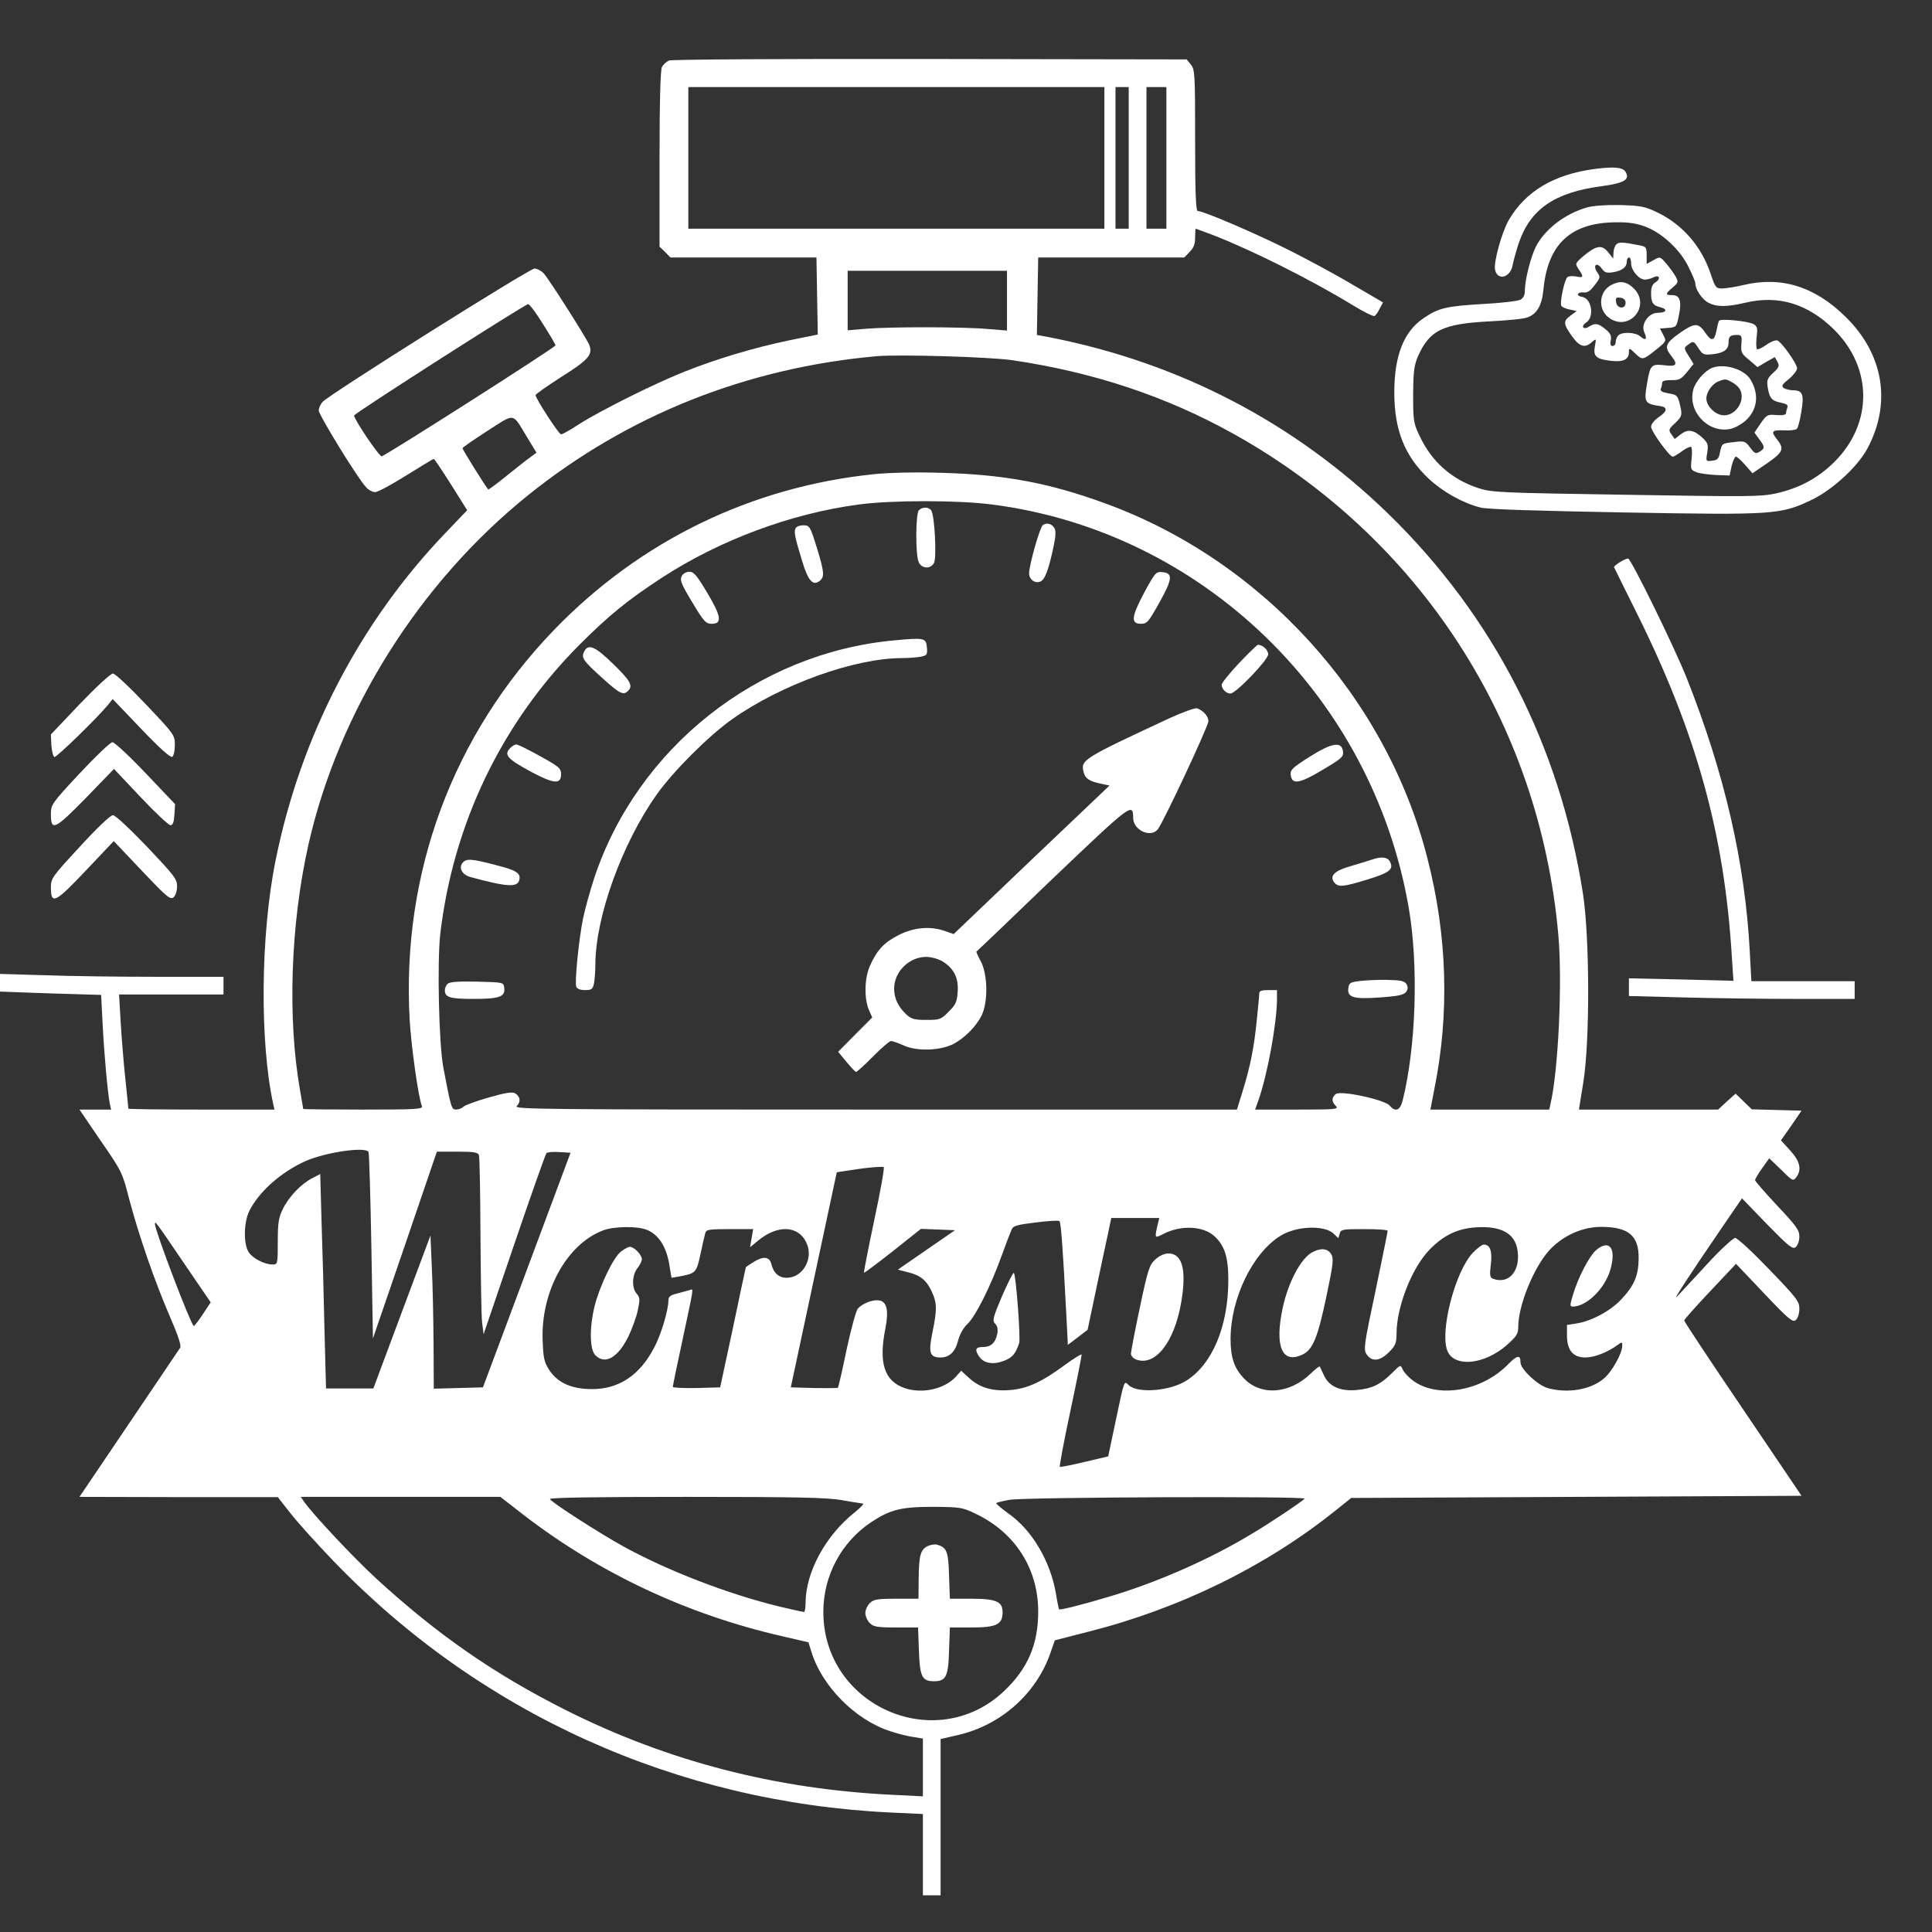 <svg width="32" height="32" viewBox="0 0 32 32" fill="none" xmlns="http://www.w3.org/2000/svg">
<rect x="0" y="0" width="32" height="32" fill="#333333" stroke="none"/>
<path d="M11.082 1.002C11.038 1.021 10.986 1.068 10.964 1.109C10.939 1.156 10.924 1.677 10.924 2.634V4.085L11.016 4.173L11.104 4.265H12.313H13.523L13.534 4.903L13.545 5.541L13.076 5.636C12.497 5.757 11.877 5.94 11.327 6.16C10.821 6.362 9.942 6.802 9.586 7.029C9.447 7.121 9.315 7.194 9.293 7.194C9.256 7.194 8.871 6.6 8.871 6.545C8.871 6.527 9.062 6.395 9.296 6.244C9.755 5.955 9.828 5.87 9.755 5.702C9.689 5.559 9.095 4.628 9.007 4.529C8.966 4.485 8.897 4.448 8.853 4.448C8.769 4.448 5.447 6.538 5.345 6.655C5.308 6.695 5.279 6.761 5.279 6.798C5.279 6.871 5.924 7.923 6.06 8.066C6.1 8.114 6.169 8.151 6.213 8.151C6.257 8.151 6.488 8.026 6.727 7.876C6.969 7.725 7.174 7.601 7.185 7.601C7.196 7.601 7.324 7.795 7.471 8.026L7.738 8.451L7.387 8.818C5.961 10.302 4.978 12.194 4.564 14.254C4.315 15.482 4.3 17.264 4.527 18.294L4.546 18.378H3.336C2.672 18.378 2.126 18.371 2.126 18.363C2.126 18.356 2.104 18.129 2.075 17.858C2.046 17.59 2.013 17.168 1.998 16.919L1.972 16.472H2.837H3.702V16.325V16.179H2.595C1.983 16.179 1.151 16.168 0.74 16.153L0 16.131V16.278V16.424L0.839 16.454L1.675 16.479L1.701 16.982C1.727 17.48 1.782 18.085 1.818 18.276L1.84 18.378H1.576H1.316L1.668 18.895C2.02 19.404 2.027 19.419 2.144 19.877C2.306 20.482 2.559 21.215 2.812 21.802C2.951 22.121 3.006 22.29 2.984 22.323C2.966 22.352 2.584 22.916 2.133 23.584L1.316 24.793L2.958 24.797H4.601L4.82 25.076C4.941 25.229 5.257 25.578 5.517 25.849C7.958 28.386 11.21 29.852 14.751 30.021L15.286 30.046V30.721V31.392H15.433H15.579V30.098V28.804L15.866 28.738C16.584 28.573 17.174 28.045 17.405 27.359L17.471 27.169L18.017 27.029C19.542 26.644 20.968 25.944 22.123 25.017L22.38 24.811L26.111 24.793L29.839 24.775L28.868 23.338C28.333 22.55 27.896 21.89 27.896 21.872C27.896 21.853 28.091 21.637 28.325 21.388L28.754 20.933L29.22 21.424C29.627 21.853 29.693 21.908 29.744 21.864C29.777 21.835 29.803 21.758 29.803 21.677C29.803 21.553 29.762 21.501 29.304 21.025C29.029 20.739 28.776 20.504 28.74 20.504C28.707 20.504 28.49 20.702 28.263 20.951C28.032 21.201 27.816 21.435 27.776 21.476C27.699 21.556 27.97 21.138 28.509 20.35L28.853 19.848L29.267 20.277C29.634 20.651 29.693 20.698 29.744 20.655C29.777 20.625 29.803 20.552 29.803 20.482C29.803 20.372 29.751 20.303 29.436 19.969C29.235 19.753 29.07 19.566 29.07 19.547C29.07 19.529 29.121 19.441 29.187 19.349L29.304 19.185L29.502 19.375C29.689 19.562 29.7 19.566 29.751 19.5C29.847 19.372 29.814 19.232 29.649 19.053L29.498 18.888L29.671 18.642L29.839 18.396L29.429 18.385L29.015 18.374L28.883 18.246L28.747 18.114L28.6 18.246L28.457 18.378H27.303H26.152L26.225 17.927C26.335 17.238 26.331 15.519 26.218 14.797C25.836 12.352 24.74 10.211 22.999 8.514C21.441 7 19.535 6.006 17.376 5.585L17.174 5.548L17.185 4.906L17.196 4.265H18.406H19.616L19.703 4.173C19.77 4.107 19.795 4.045 19.795 3.935C19.795 3.854 19.799 3.788 19.806 3.788C19.81 3.788 19.945 3.84 20.103 3.898C20.734 4.144 21.712 4.631 22.409 5.057C22.588 5.167 22.75 5.247 22.768 5.233C22.786 5.222 22.827 5.167 22.852 5.112L22.907 5.009L22.405 4.716C22.13 4.551 21.639 4.287 21.317 4.126C20.763 3.851 19.931 3.495 19.839 3.495C19.806 3.495 19.795 3.183 19.795 2.326C19.795 1.23 19.791 1.153 19.726 1.072L19.656 0.984L15.407 0.977C13.006 0.973 11.129 0.984 11.082 1.002ZM18.292 2.615V3.788H14.846H11.401V2.615V1.442H14.846H18.292V2.615ZM18.695 2.615V3.788H18.585H18.476V2.615V1.442H18.585H18.695V2.615ZM19.319 2.615V3.788H19.154H18.989V2.615V1.442H19.154H19.319V2.615ZM16.679 4.98V5.475L16.36 5.449C15.953 5.412 14.74 5.412 14.344 5.445L14.04 5.471V4.98V4.485H15.36H16.679V4.98ZM8.992 5.365C9.106 5.544 9.201 5.706 9.201 5.72C9.201 5.753 6.4 7.538 6.323 7.557C6.283 7.568 5.865 6.948 5.865 6.882C5.869 6.846 8.684 5.046 8.747 5.038C8.769 5.035 8.879 5.181 8.992 5.365ZM16.767 5.966C18.113 6.164 19.322 6.567 20.433 7.187C23.516 8.906 25.499 11.967 25.811 15.486C25.88 16.274 25.811 17.737 25.679 18.294L25.66 18.378H24.674H23.692L23.754 18.055C24.011 16.798 23.974 15.501 23.641 14.21C22.959 11.541 20.91 9.287 18.307 8.338C17.383 8 16.646 7.861 15.613 7.832C15.169 7.817 14.733 7.828 14.476 7.854C12.445 8.063 10.605 8.957 9.183 10.427C7.5 12.168 6.65 14.456 6.785 16.886C6.811 17.333 6.928 18.166 6.987 18.32C7.009 18.371 6.906 18.378 6.016 18.378C5.469 18.378 5.022 18.374 5.022 18.367C5.022 18.363 5 18.228 4.971 18.067C4.758 16.864 4.813 15.303 5.11 13.983C5.612 11.772 6.947 9.65 8.747 8.202C10.393 6.879 12.357 6.094 14.517 5.9C14.89 5.867 16.382 5.911 16.767 5.966ZM8.732 7.245L8.886 7.498L8.776 7.579C8.717 7.619 8.541 7.762 8.384 7.887C8.226 8.015 8.09 8.114 8.087 8.107C8.039 8.055 7.661 7.447 7.661 7.425C7.661 7.41 7.848 7.282 8.076 7.135C8.541 6.838 8.479 6.827 8.732 7.245ZM16.43 8.356C19.913 8.803 22.728 11.527 23.333 15.035C23.498 15.992 23.454 17.333 23.234 18.221C23.193 18.393 23.113 18.426 23.017 18.312C22.933 18.213 22.2 18.055 22.123 18.122C22.053 18.18 22.053 18.246 22.127 18.32C22.178 18.374 22.119 18.378 21.485 18.378H20.789L20.844 18.224C20.994 17.795 21.148 16.952 21.151 16.553V16.399H21.005C20.902 16.399 20.858 16.413 20.858 16.45C20.858 16.479 20.84 16.67 20.818 16.879C20.774 17.333 20.712 17.652 20.583 18.07L20.488 18.378H14.495C8.966 18.378 8.505 18.374 8.56 18.32C8.629 18.25 8.618 18.162 8.534 18.11C8.49 18.081 8.38 18.096 8.098 18.177C7.892 18.235 7.702 18.305 7.676 18.331C7.65 18.356 7.595 18.378 7.555 18.378C7.478 18.378 7.471 18.352 7.343 17.682C7.269 17.293 7.24 15.955 7.291 15.479C7.504 13.646 8.31 11.97 9.601 10.676C10.088 10.189 10.393 9.943 10.95 9.577C11.917 8.946 13.098 8.506 14.223 8.356C14.762 8.283 15.873 8.283 16.43 8.356ZM6.104 19.082C6.115 19.108 6.136 19.811 6.151 20.647L6.177 22.169L6.708 20.622L7.236 19.075H7.573C7.848 19.075 7.914 19.086 7.933 19.133C7.944 19.166 7.955 19.753 7.958 20.442C7.962 21.131 7.973 21.787 7.984 21.897L8.01 22.099L8.516 20.614C8.794 19.797 9.036 19.115 9.051 19.1C9.069 19.082 9.164 19.075 9.263 19.082L9.45 19.093L8.725 21.036L7.999 22.979L7.592 22.99L7.185 23.001L7.181 22.256C7.178 21.846 7.167 21.278 7.152 20.988L7.13 20.464L6.657 21.729L6.184 22.997H5.792H5.4L5.374 22.015C5.363 21.476 5.341 20.677 5.326 20.24L5.304 19.445L5.172 19.515C4.989 19.606 4.784 19.822 4.685 20.024C4.615 20.167 4.601 20.251 4.601 20.57C4.601 20.937 4.597 20.944 4.516 20.944C4.381 20.944 4.19 20.845 4.12 20.742C4.029 20.603 4.036 20.237 4.135 20.046C4.3 19.727 4.663 19.408 5.066 19.229C5.403 19.082 6.067 18.987 6.104 19.082ZM14.48 20.211C14.381 20.68 14.304 21.073 14.311 21.08C14.315 21.087 14.531 20.926 14.788 20.724L15.253 20.354L15.536 20.365L15.818 20.376L15.345 20.702L14.872 21.029L15.041 21.073C15.25 21.124 15.349 21.208 15.437 21.402C15.521 21.586 15.521 21.692 15.444 22.07C15.374 22.407 15.4 22.484 15.576 22.484C15.726 22.484 15.822 22.392 15.869 22.205C15.895 22.099 15.957 21.993 16.023 21.93C16.155 21.809 16.404 21.314 16.584 20.816C16.657 20.614 16.734 20.413 16.753 20.372C16.778 20.303 16.833 20.288 17.152 20.248C17.357 20.222 17.533 20.211 17.548 20.226C17.574 20.248 17.607 20.713 17.662 21.784L17.687 22.275L17.852 22.15L18.014 22.026L18.153 21.366C18.23 21.003 18.318 20.585 18.351 20.438L18.406 20.174H18.805H19.201L19.168 20.31C19.124 20.512 19.124 20.512 19.275 20.435C19.564 20.288 19.931 20.306 20.114 20.475C20.283 20.629 20.345 20.82 20.345 21.201C20.345 21.963 20.081 22.597 19.648 22.869C19.374 23.041 18.849 23.081 18.699 22.946C18.615 22.869 18.63 22.821 18.472 23.569L18.355 24.122L17.966 24.214C17.753 24.265 17.566 24.302 17.555 24.295C17.544 24.287 17.621 23.873 17.728 23.375C17.834 22.876 17.918 22.454 17.915 22.436C17.911 22.422 17.783 22.502 17.632 22.612C17.255 22.891 17.009 23.001 16.738 23.023C16.445 23.048 16.232 22.986 16.06 22.832L15.92 22.704L15.832 22.803C15.642 23.008 15.279 23.089 14.989 22.993C14.645 22.876 14.549 22.575 14.667 21.993C14.722 21.703 14.689 21.556 14.557 21.538C14.454 21.523 14.286 21.589 14.209 21.674C14.179 21.707 14.095 22.015 14.022 22.355C13.952 22.696 13.886 22.979 13.879 22.986C13.871 22.993 13.695 22.993 13.483 22.99L13.098 22.979L13.439 21.384C13.626 20.508 13.798 19.705 13.82 19.602L13.86 19.416L14.234 19.36C14.44 19.331 14.619 19.32 14.637 19.331C14.652 19.342 14.582 19.738 14.48 20.211ZM3.057 20.937L3.49 21.571L3.354 21.776C3.281 21.886 3.215 21.971 3.208 21.963C3.142 21.894 2.566 20.38 2.566 20.273C2.566 20.215 2.584 20.24 3.057 20.937ZM10.719 20.372C10.906 20.449 11.034 20.647 11.082 20.926L11.122 21.164L11.254 21.142C11.525 21.091 11.536 21.08 11.602 20.772C11.635 20.614 11.672 20.457 11.683 20.42C11.697 20.365 11.749 20.358 12.086 20.358H12.475L12.449 20.508L12.423 20.658L12.544 20.559C12.882 20.273 13.237 20.295 13.365 20.603C13.472 20.856 13.292 21.164 13.032 21.164C12.9 21.164 12.812 21.087 12.775 20.933C12.742 20.812 12.643 20.801 12.475 20.907C12.409 20.948 12.354 20.985 12.354 20.988C12.35 20.995 12.255 21.443 12.141 21.989L11.928 22.979L11.536 22.99C11.32 22.993 11.144 22.986 11.144 22.971C11.144 22.953 11.217 22.594 11.309 22.172C11.496 21.3 11.489 21.344 11.43 21.366C11.404 21.373 11.313 21.399 11.228 21.421C11.104 21.45 11.071 21.476 11.071 21.538C11.071 21.699 10.95 22.106 10.836 22.319C10.598 22.777 10.253 23.008 9.806 23.008C9.469 23.008 9.238 22.905 9.098 22.693C9.014 22.564 8.999 22.498 8.988 22.205C8.955 21.388 9.392 20.6 9.997 20.376C10.18 20.31 10.565 20.306 10.719 20.372ZM22.086 20.431L22.167 20.508L22.189 20.435C22.207 20.361 22.237 20.358 22.596 20.358C22.808 20.358 22.984 20.369 22.984 20.387C22.984 20.402 22.893 20.849 22.783 21.38C22.592 22.279 22.581 22.352 22.636 22.433C22.721 22.561 22.856 22.546 23.006 22.396C23.113 22.29 23.131 22.245 23.131 22.091C23.131 21.644 23.388 20.992 23.681 20.695C23.919 20.453 24.146 20.347 24.458 20.328C24.872 20.303 25.099 20.435 25.136 20.717C25.184 21.058 24.986 21.278 24.726 21.179C24.678 21.16 24.671 21.12 24.693 20.941C24.718 20.721 24.682 20.614 24.575 20.614C24.55 20.614 24.469 20.673 24.399 20.746C24.099 21.054 23.838 22.077 23.978 22.385C24.099 22.652 24.59 22.601 24.957 22.279C25.122 22.132 25.147 22.095 25.147 21.974C25.147 21.622 25.407 20.985 25.664 20.706C25.884 20.468 26.207 20.321 26.518 20.321C26.976 20.321 27.149 20.468 27.141 20.852C27.138 21.131 27.064 21.3 26.852 21.523C26.672 21.718 26.342 21.89 26.097 21.923L25.954 21.945V22.117C25.954 22.363 26.053 22.484 26.258 22.484C26.408 22.484 26.625 22.399 26.79 22.279C26.866 22.224 26.87 22.224 26.87 22.286C26.87 22.418 26.694 22.729 26.558 22.839C26.339 23.019 25.968 23.081 25.642 22.993C25.47 22.946 25.184 22.678 25.184 22.564C25.184 22.436 25.129 22.444 24.979 22.597C24.539 23.048 23.802 23.169 23.395 22.861C23.329 22.81 23.256 22.733 23.234 22.685C23.197 22.601 23.197 22.601 23.054 22.744C22.867 22.931 22.721 23.001 22.471 23.023C22.2 23.048 22.013 22.964 21.929 22.781C21.896 22.707 21.863 22.641 21.859 22.634C21.852 22.623 21.786 22.678 21.709 22.751C21.353 23.096 20.869 23.125 20.591 22.817C20.437 22.649 20.382 22.476 20.382 22.172C20.385 21.501 20.748 20.753 21.21 20.468C21.467 20.306 21.936 20.288 22.086 20.431ZM8.666 25.087C9.92 26.054 11.379 26.74 12.947 27.099L13.391 27.202L13.435 27.345C13.607 27.924 14.165 28.488 14.747 28.675C14.872 28.716 15.044 28.76 15.132 28.771L15.286 28.796V29.273V29.753L14.766 29.727C12.838 29.632 11.06 29.17 9.384 28.331C8.189 27.73 7.247 27.077 6.232 26.146C5.854 25.798 5.187 25.087 5.037 24.874L4.982 24.793H6.635H8.288L8.666 25.087ZM13.948 24.848C14.11 24.878 14.264 24.899 14.289 24.903C14.319 24.903 14.26 24.965 14.161 25.046C13.677 25.427 13.347 26.036 13.343 26.542C13.343 26.63 13.332 26.699 13.318 26.699C13.299 26.699 13.116 26.659 12.903 26.608C12.06 26.402 11.067 26.021 10.326 25.614C9.934 25.398 9.146 24.892 9.109 24.83C9.095 24.804 9.879 24.793 11.371 24.793C13.2 24.793 13.714 24.804 13.948 24.848ZM21.61 24.823C21.518 24.903 21.064 25.207 20.752 25.394C20.041 25.827 19.146 26.219 18.343 26.454C17.863 26.597 17.555 26.67 17.541 26.655C17.537 26.648 17.511 26.531 17.489 26.392C17.398 25.86 17.093 25.343 16.712 25.076C16.595 24.991 16.5 24.91 16.5 24.899C16.496 24.889 16.599 24.863 16.727 24.841C17.006 24.797 21.657 24.779 21.61 24.823ZM16.173 25.079C16.819 25.391 17.196 25.988 17.196 26.692C17.196 27.235 17.024 27.638 16.628 28.012C15.502 29.075 13.637 28.257 13.637 26.699C13.637 26.098 13.934 25.545 14.425 25.215C14.747 25.002 14.923 24.958 15.459 24.958C15.909 24.962 15.939 24.965 16.173 25.079Z" fill="white"/>
<path d="M15.22 8.451C15.165 8.506 15.162 9.166 15.213 9.302C15.257 9.419 15.411 9.434 15.47 9.324C15.517 9.236 15.481 8.525 15.422 8.451C15.378 8.396 15.279 8.393 15.22 8.451Z" fill="white"/>
<path d="M17.273 8.697C17.225 8.726 17.049 9.349 17.045 9.492C17.045 9.595 17.133 9.665 17.225 9.635C17.306 9.61 17.372 9.434 17.456 9.023C17.489 8.869 17.489 8.789 17.463 8.745C17.416 8.671 17.339 8.653 17.273 8.697Z" fill="white"/>
<path d="M13.175 8.756C13.149 8.818 13.164 8.891 13.292 9.313C13.388 9.624 13.468 9.712 13.582 9.617C13.659 9.551 13.652 9.47 13.527 9.064C13.417 8.712 13.41 8.701 13.303 8.701C13.241 8.701 13.186 8.723 13.175 8.756Z" fill="white"/>
<path d="M11.291 9.543C11.258 9.606 11.283 9.675 11.466 9.976C11.657 10.295 11.69 10.332 11.789 10.332C11.965 10.332 11.947 10.207 11.712 9.815C11.543 9.532 11.492 9.47 11.419 9.47C11.368 9.47 11.313 9.499 11.291 9.543Z" fill="white"/>
<path d="M18.952 9.815C18.74 10.214 18.725 10.332 18.897 10.332C19 10.332 19.022 10.302 19.202 9.983C19.422 9.587 19.429 9.496 19.257 9.477C19.147 9.466 19.136 9.477 18.952 9.815Z" fill="white"/>
<path d="M14.806 10.607C12.544 10.816 10.557 12.388 9.842 14.544C9.776 14.745 9.692 15.046 9.659 15.204C9.586 15.559 9.516 16.27 9.545 16.344C9.556 16.377 9.611 16.399 9.688 16.399C9.802 16.399 9.817 16.384 9.839 16.285C9.85 16.223 9.861 16.083 9.861 15.981C9.861 15.193 10.301 13.972 10.876 13.162C11.147 12.777 11.738 12.187 12.123 11.915C12.933 11.34 14.153 10.9 14.941 10.9C15.044 10.9 15.183 10.889 15.246 10.878C15.356 10.856 15.363 10.845 15.352 10.72C15.337 10.566 15.315 10.559 14.806 10.607Z" fill="white"/>
<path d="M20.524 10.981C20.367 11.149 20.235 11.311 20.235 11.34C20.235 11.413 20.308 11.487 20.381 11.487C20.47 11.487 21.005 10.929 21.005 10.838C21.005 10.764 20.913 10.68 20.836 10.68C20.821 10.68 20.682 10.816 20.524 10.981Z" fill="white"/>
<path d="M9.678 10.786C9.623 10.893 9.652 10.937 9.971 11.226C10.264 11.49 10.323 11.523 10.403 11.443C10.488 11.358 10.444 11.277 10.158 10.999C9.861 10.709 9.747 10.658 9.678 10.786Z" fill="white"/>
<path d="M19.352 11.904C17.937 12.564 17.896 12.586 17.948 12.788C17.973 12.894 18.043 12.942 18.241 12.982L18.377 13.011L17.086 14.239L15.796 15.471L15.66 15.424C15.418 15.335 15.143 15.357 14.887 15.486C14.649 15.607 14.527 15.731 14.41 15.995C14.319 16.197 14.311 16.527 14.388 16.718L14.447 16.853L14.165 17.135L13.882 17.421L14.018 17.586C14.095 17.678 14.168 17.755 14.179 17.755C14.194 17.755 14.322 17.638 14.461 17.498C14.601 17.355 14.736 17.242 14.758 17.242C14.78 17.242 14.879 17.275 14.975 17.319C15.191 17.414 15.558 17.403 15.781 17.297C15.964 17.205 16.166 17.007 16.258 16.82C16.368 16.6 16.36 16.142 16.247 15.926C16.199 15.838 16.166 15.764 16.173 15.761C16.181 15.757 16.753 15.211 17.442 14.547C18.743 13.308 18.765 13.29 18.769 13.547C18.769 13.748 19.055 13.884 19.176 13.737C19.264 13.631 20.015 12.029 20.015 11.945C20.015 11.864 19.934 11.772 19.828 11.732C19.795 11.721 19.583 11.798 19.352 11.904ZM15.609 15.922C15.8 16.039 15.88 16.201 15.862 16.428C15.851 16.596 15.829 16.644 15.711 16.758C15.587 16.886 15.565 16.893 15.345 16.893C15.143 16.893 15.096 16.879 15.011 16.802C14.876 16.674 14.81 16.538 14.81 16.373C14.81 16.094 15.059 15.849 15.341 15.849C15.422 15.849 15.539 15.882 15.609 15.922Z" fill="white"/>
<path d="M8.453 12.388C8.34 12.502 8.398 12.568 8.805 12.788C9.176 12.986 9.293 12.993 9.293 12.825C9.293 12.726 9.264 12.7 8.945 12.524C8.754 12.418 8.578 12.33 8.552 12.33C8.53 12.33 8.483 12.355 8.453 12.388Z" fill="white"/>
<path d="M21.69 12.535C21.404 12.718 21.368 12.751 21.379 12.835C21.397 13.001 21.522 12.982 21.907 12.751C22.222 12.564 22.255 12.535 22.244 12.447C22.225 12.275 22.061 12.3 21.69 12.535Z" fill="white"/>
<path d="M22.728 14.236C22.676 14.254 22.519 14.302 22.372 14.346C22.097 14.423 22.013 14.511 22.104 14.621C22.17 14.698 22.251 14.69 22.654 14.566C23.024 14.452 23.087 14.397 23.021 14.269C22.98 14.195 22.881 14.184 22.728 14.236Z" fill="white"/>
<path d="M7.662 14.291C7.592 14.375 7.654 14.485 7.786 14.525C8.409 14.694 8.582 14.705 8.604 14.562C8.622 14.459 8.545 14.412 8.208 14.327C7.805 14.221 7.724 14.217 7.662 14.291Z" fill="white"/>
<path d="M22.526 16.248C22.361 16.267 22.343 16.281 22.332 16.369C22.314 16.523 22.42 16.553 22.871 16.52C23.175 16.498 23.259 16.476 23.293 16.424C23.322 16.38 23.322 16.344 23.293 16.296C23.259 16.248 23.197 16.234 22.981 16.23C22.831 16.226 22.629 16.237 22.526 16.248Z" fill="white"/>
<path d="M7.412 16.296C7.39 16.318 7.368 16.366 7.368 16.398C7.368 16.52 7.449 16.545 7.845 16.545C8.277 16.545 8.373 16.509 8.351 16.358C8.34 16.27 8.336 16.27 7.9 16.259C7.588 16.252 7.445 16.263 7.412 16.296Z" fill="white"/>
<path d="M19.135 20.86C19.036 20.955 19.014 21.021 18.879 21.659C18.798 22.04 18.732 22.385 18.732 22.421C18.732 22.458 18.769 22.498 18.816 22.517C19.131 22.638 19.45 22.235 19.564 21.575C19.656 21.036 19.586 20.761 19.352 20.761C19.289 20.761 19.201 20.801 19.135 20.86Z" fill="white"/>
<path d="M16.598 21.465C16.444 21.828 16.433 21.875 16.485 21.927C16.521 21.963 16.532 22.018 16.518 22.095C16.485 22.245 16.411 22.311 16.276 22.311C16.155 22.311 16.14 22.355 16.221 22.473C16.298 22.583 16.455 22.608 16.631 22.539C16.771 22.484 16.822 22.421 16.881 22.245C16.906 22.165 16.829 21.124 16.793 21.083C16.782 21.072 16.694 21.245 16.598 21.465Z" fill="white"/>
<path d="M10.283 20.732C10.158 20.827 9.927 21.311 9.846 21.644C9.762 21.993 9.766 22.352 9.861 22.447C10.022 22.608 10.231 22.491 10.407 22.139C10.47 22.007 10.543 21.809 10.565 21.699C10.601 21.523 10.601 21.49 10.546 21.428C10.462 21.336 10.466 21.124 10.557 21.006C10.598 20.955 10.631 20.889 10.631 20.856C10.631 20.783 10.502 20.651 10.433 20.651C10.407 20.651 10.338 20.688 10.283 20.732Z" fill="white"/>
<path d="M26.441 20.702C26.324 20.801 26.141 21.153 26.053 21.446C26.001 21.615 26.001 21.641 26.049 21.641C26.28 21.641 26.581 21.344 26.672 21.032C26.775 20.68 26.661 20.519 26.441 20.702Z" fill="white"/>
<path d="M21.734 20.742C21.544 20.845 21.335 21.241 21.243 21.674C21.111 22.304 21.236 22.597 21.573 22.436C21.745 22.355 21.826 22.157 21.973 21.457C22.086 20.915 22.093 20.845 22.046 20.768C21.987 20.677 21.874 20.666 21.734 20.742Z" fill="white"/>
<path d="M15.359 25.611C15.246 25.669 15.22 25.765 15.216 26.157L15.213 26.48H14.846C14.527 26.48 14.469 26.491 14.406 26.553C14.366 26.593 14.333 26.666 14.333 26.718C14.333 26.769 14.366 26.843 14.406 26.883C14.469 26.945 14.527 26.956 14.843 26.956H15.206L15.22 27.341C15.235 27.77 15.271 27.847 15.469 27.847C15.667 27.847 15.708 27.77 15.719 27.341L15.733 26.956H16.096C16.507 26.956 16.606 26.905 16.606 26.703C16.606 26.527 16.5 26.48 16.089 26.48H15.733L15.719 26.095C15.708 25.695 15.682 25.633 15.524 25.585C15.484 25.574 15.411 25.585 15.359 25.611Z" fill="white"/>
<path d="M26.409 2.799C25.734 2.89 25.268 3.169 24.99 3.645C24.876 3.84 24.733 4.356 24.763 4.47C24.807 4.661 25.023 4.595 25.056 4.382C25.071 4.309 25.115 4.148 25.155 4.027C25.349 3.462 25.749 3.187 26.526 3.084C26.907 3.033 27.003 2.974 26.922 2.843C26.874 2.769 26.727 2.758 26.409 2.799Z" fill="white"/>
<path d="M26.284 3.436C25.917 3.543 25.587 3.796 25.437 4.089C25.356 4.25 25.257 4.635 25.257 4.804C25.257 4.888 25.235 4.936 25.18 4.965C25.136 4.987 24.861 5.02 24.564 5.035C23.956 5.071 23.827 5.101 23.585 5.266C23.252 5.486 23.094 5.889 23.094 6.501C23.094 7.124 23.267 7.557 23.666 7.931C23.904 8.151 24.231 8.334 24.524 8.407C24.63 8.437 25.492 8.462 26.907 8.488C29.403 8.532 29.495 8.525 30.015 8.275C30.356 8.11 30.774 7.725 30.932 7.425C31.331 6.677 31.199 5.87 30.576 5.255C30.063 4.745 29.502 4.569 28.868 4.723C28.747 4.752 28.597 4.774 28.531 4.778C28.421 4.778 28.413 4.767 28.336 4.543C28.186 4.085 27.871 3.722 27.456 3.521C27.244 3.418 27.178 3.407 26.833 3.396C26.599 3.392 26.386 3.407 26.284 3.436ZM27.255 3.755C27.526 3.858 27.827 4.133 27.966 4.419C28.028 4.543 28.08 4.664 28.08 4.694C28.08 4.796 28.193 4.961 28.3 5.016C28.435 5.086 28.6 5.086 28.912 5.013C29.458 4.884 29.942 5.031 30.375 5.456C31.02 6.094 31.023 7.014 30.382 7.652C30.11 7.92 29.806 8.085 29.414 8.173C29.161 8.228 28.945 8.228 26.932 8.195C24.843 8.162 24.715 8.158 24.487 8.085C24.04 7.938 23.71 7.645 23.509 7.212C23.413 7.011 23.406 6.963 23.406 6.538C23.41 6.142 23.421 6.054 23.49 5.892C23.681 5.471 23.893 5.365 24.652 5.324C24.956 5.31 25.246 5.28 25.297 5.258C25.459 5.2 25.539 5.06 25.565 4.789C25.638 4.038 26.02 3.686 26.767 3.682C26.969 3.678 27.108 3.7 27.255 3.755Z" fill="white"/>
<path d="M26.771 4.049C26.746 4.074 26.724 4.137 26.724 4.188L26.72 4.283L26.636 4.177C26.53 4.049 26.442 4.063 26.229 4.239C26.086 4.364 26.086 4.364 26.148 4.459C26.233 4.587 26.229 4.606 26.112 4.58C26.053 4.569 25.987 4.573 25.965 4.587C25.914 4.62 25.829 5.016 25.862 5.068C25.873 5.086 25.936 5.115 25.998 5.126L26.115 5.152L26.016 5.225C25.888 5.317 25.892 5.365 26.035 5.566C26.163 5.746 26.251 5.771 26.368 5.665C26.438 5.603 26.442 5.606 26.416 5.735C26.387 5.903 26.434 5.947 26.684 5.977C26.889 5.999 26.98 5.955 26.98 5.83C26.98 5.76 26.988 5.76 27.087 5.856C27.204 5.969 27.211 5.969 27.446 5.779C27.6 5.654 27.604 5.65 27.549 5.548L27.494 5.442L27.633 5.431C27.765 5.42 27.769 5.416 27.809 5.218C27.857 4.983 27.824 4.888 27.695 4.888C27.578 4.888 27.582 4.866 27.703 4.763C27.798 4.683 27.802 4.668 27.754 4.58C27.725 4.529 27.655 4.433 27.6 4.367C27.497 4.247 27.497 4.247 27.387 4.309L27.274 4.371V4.228C27.274 4.104 27.263 4.085 27.175 4.067C26.878 4.008 26.812 4.005 26.771 4.049ZM27.017 4.364C27.017 4.477 27.145 4.631 27.244 4.631C27.285 4.631 27.347 4.613 27.384 4.595C27.483 4.543 27.516 4.617 27.42 4.675C27.369 4.708 27.347 4.76 27.347 4.851C27.347 5.013 27.376 5.06 27.505 5.09C27.629 5.123 27.6 5.181 27.457 5.181C27.307 5.181 27.175 5.368 27.233 5.5C27.288 5.617 27.259 5.65 27.171 5.574C27.09 5.5 26.867 5.493 26.805 5.555C26.779 5.581 26.761 5.628 26.761 5.665C26.761 5.702 26.738 5.731 26.709 5.731C26.676 5.731 26.665 5.702 26.68 5.636C26.695 5.563 26.673 5.519 26.592 5.453C26.471 5.354 26.423 5.346 26.321 5.409C26.222 5.471 26.174 5.405 26.277 5.339C26.412 5.244 26.361 4.939 26.203 4.917C26.156 4.91 26.126 4.888 26.137 4.87C26.148 4.848 26.192 4.837 26.236 4.844C26.291 4.851 26.346 4.815 26.412 4.723C26.508 4.602 26.511 4.591 26.453 4.507C26.376 4.389 26.449 4.334 26.53 4.448C26.577 4.514 26.61 4.525 26.713 4.51C26.867 4.485 26.944 4.426 26.944 4.334C26.944 4.294 26.962 4.265 26.98 4.265C27.003 4.265 27.017 4.309 27.017 4.364Z" fill="white"/>
<path d="M26.683 4.723C26.485 4.829 26.463 5.115 26.639 5.255C26.977 5.518 27.365 5.06 27.05 4.767C26.933 4.657 26.826 4.646 26.683 4.723ZM26.925 5.016C26.925 5.126 26.782 5.115 26.768 5.005C26.757 4.932 26.768 4.921 26.841 4.932C26.896 4.939 26.925 4.969 26.925 5.016Z" fill="white"/>
<path d="M28.472 5.313C28.461 5.332 28.443 5.409 28.428 5.486C28.395 5.651 28.344 5.658 28.245 5.511C28.131 5.343 28.069 5.343 27.823 5.515C27.585 5.684 27.563 5.742 27.677 5.889C27.798 6.039 27.772 6.076 27.57 6.05C27.351 6.025 27.332 6.043 27.281 6.347C27.226 6.666 27.237 6.688 27.508 6.728C27.625 6.747 27.614 6.816 27.475 6.908C27.402 6.959 27.347 7.025 27.347 7.069C27.347 7.143 27.651 7.564 27.706 7.564C27.724 7.564 27.79 7.524 27.86 7.473C27.926 7.425 27.996 7.392 28.01 7.403C28.025 7.41 28.029 7.502 28.018 7.601C27.999 7.773 28.003 7.784 28.098 7.821C28.153 7.843 28.3 7.861 28.425 7.868L28.648 7.876L28.681 7.718C28.703 7.634 28.733 7.564 28.751 7.564C28.773 7.564 28.839 7.626 28.905 7.7L29.026 7.839L29.268 7.674C29.532 7.494 29.557 7.432 29.436 7.282C29.326 7.143 29.345 7.121 29.546 7.128C29.649 7.135 29.744 7.121 29.763 7.102C29.781 7.084 29.814 6.956 29.836 6.82C29.884 6.534 29.858 6.464 29.697 6.464C29.645 6.464 29.576 6.446 29.546 6.428C29.502 6.395 29.513 6.369 29.631 6.277C29.704 6.215 29.766 6.134 29.766 6.101C29.766 6.028 29.513 5.669 29.44 5.64C29.411 5.629 29.33 5.658 29.26 5.709C29.187 5.761 29.117 5.794 29.103 5.783C29.088 5.775 29.084 5.687 29.095 5.588C29.114 5.434 29.106 5.405 29.044 5.368C28.945 5.317 28.498 5.273 28.472 5.313ZM28.843 5.698C28.831 5.834 28.846 5.86 28.971 5.962L29.11 6.08L29.253 5.995L29.396 5.915L29.44 5.992C29.477 6.061 29.466 6.087 29.37 6.175C29.271 6.266 29.26 6.299 29.279 6.417C29.308 6.596 29.345 6.64 29.499 6.67C29.587 6.688 29.62 6.71 29.605 6.747C29.594 6.776 29.583 6.82 29.583 6.842C29.583 6.871 29.528 6.882 29.425 6.875C29.275 6.86 29.26 6.871 29.161 7.014L29.059 7.165L29.136 7.271C29.235 7.403 29.235 7.425 29.143 7.483C29.081 7.52 29.062 7.513 28.989 7.414C28.909 7.308 28.894 7.3 28.725 7.322C28.516 7.344 28.52 7.344 28.487 7.498C28.469 7.597 28.443 7.623 28.359 7.63C28.256 7.645 28.252 7.641 28.278 7.494C28.296 7.366 28.289 7.337 28.201 7.253C28.054 7.117 27.955 7.102 27.838 7.194L27.739 7.271L27.684 7.194C27.633 7.121 27.636 7.11 27.746 7.007C27.845 6.912 27.86 6.879 27.842 6.78C27.794 6.552 27.787 6.538 27.636 6.516C27.53 6.497 27.494 6.475 27.508 6.439C27.523 6.409 27.53 6.365 27.53 6.34C27.53 6.31 27.581 6.296 27.68 6.296C27.812 6.299 27.845 6.281 27.941 6.164L28.051 6.028L27.97 5.896C27.889 5.768 27.889 5.761 27.955 5.713C28.051 5.643 28.051 5.643 28.135 5.772C28.201 5.874 28.223 5.882 28.362 5.867C28.549 5.849 28.63 5.79 28.63 5.676C28.63 5.574 28.659 5.548 28.765 5.548C28.846 5.548 28.854 5.559 28.843 5.698Z" fill="white"/>
<path d="M28.355 6.094C28.234 6.145 28.083 6.318 28.047 6.45C27.948 6.809 28.285 7.176 28.652 7.106C28.721 7.095 28.835 7.033 28.905 6.974C29.11 6.794 29.143 6.534 28.993 6.285C28.886 6.112 28.556 6.014 28.355 6.094ZM28.677 6.325C28.721 6.347 28.776 6.391 28.802 6.424C28.93 6.593 28.773 6.879 28.556 6.879C28.417 6.879 28.263 6.732 28.263 6.6C28.263 6.494 28.358 6.358 28.461 6.318C28.567 6.274 28.586 6.274 28.677 6.325Z" fill="white"/>
<path d="M26.823 9.316C26.768 9.349 26.727 9.386 26.735 9.397C26.738 9.408 26.911 9.752 27.116 10.167C28.098 12.143 28.564 13.822 28.685 15.852L28.711 16.245L27.846 16.223L26.98 16.204V16.351V16.497L27.867 16.52C28.355 16.534 29.195 16.545 29.737 16.545H30.719V16.398V16.252H29.862H29.008L28.982 15.764C28.905 14.291 28.564 12.81 27.937 11.23C27.728 10.706 27.013 9.25 26.966 9.25C26.944 9.25 26.881 9.28 26.823 9.316Z" fill="white"/>
<path d="M1.323 11.659L0.843 12.165L0.851 12.344C0.858 12.443 0.88 12.531 0.902 12.538C0.935 12.549 1.613 11.89 1.793 11.67L1.866 11.578L2.335 12.069C2.639 12.388 2.823 12.553 2.852 12.535C2.878 12.52 2.896 12.432 2.896 12.341C2.896 12.175 2.889 12.165 2.416 11.666C2.145 11.38 1.906 11.156 1.87 11.156C1.833 11.156 1.591 11.38 1.323 11.659Z" fill="white"/>
<path d="M1.323 12.806C0.854 13.308 0.843 13.327 0.843 13.488C0.843 13.774 0.909 13.741 1.422 13.217L1.888 12.736L2.328 13.202C2.57 13.459 2.793 13.668 2.823 13.668C2.863 13.668 2.881 13.62 2.889 13.492L2.9 13.319L2.412 12.806C2.145 12.524 1.895 12.293 1.862 12.293C1.829 12.293 1.587 12.524 1.323 12.806Z" fill="white"/>
<path d="M1.323 14.023C0.862 14.522 0.843 14.547 0.843 14.701C0.843 14.991 0.917 14.954 1.422 14.419L1.884 13.931L2.35 14.423C2.76 14.855 2.819 14.906 2.874 14.863C2.907 14.833 2.933 14.76 2.933 14.679C2.933 14.558 2.885 14.5 2.434 14.023C2.141 13.719 1.91 13.502 1.87 13.502C1.829 13.502 1.609 13.711 1.323 14.023Z" fill="white"/>
</svg>
